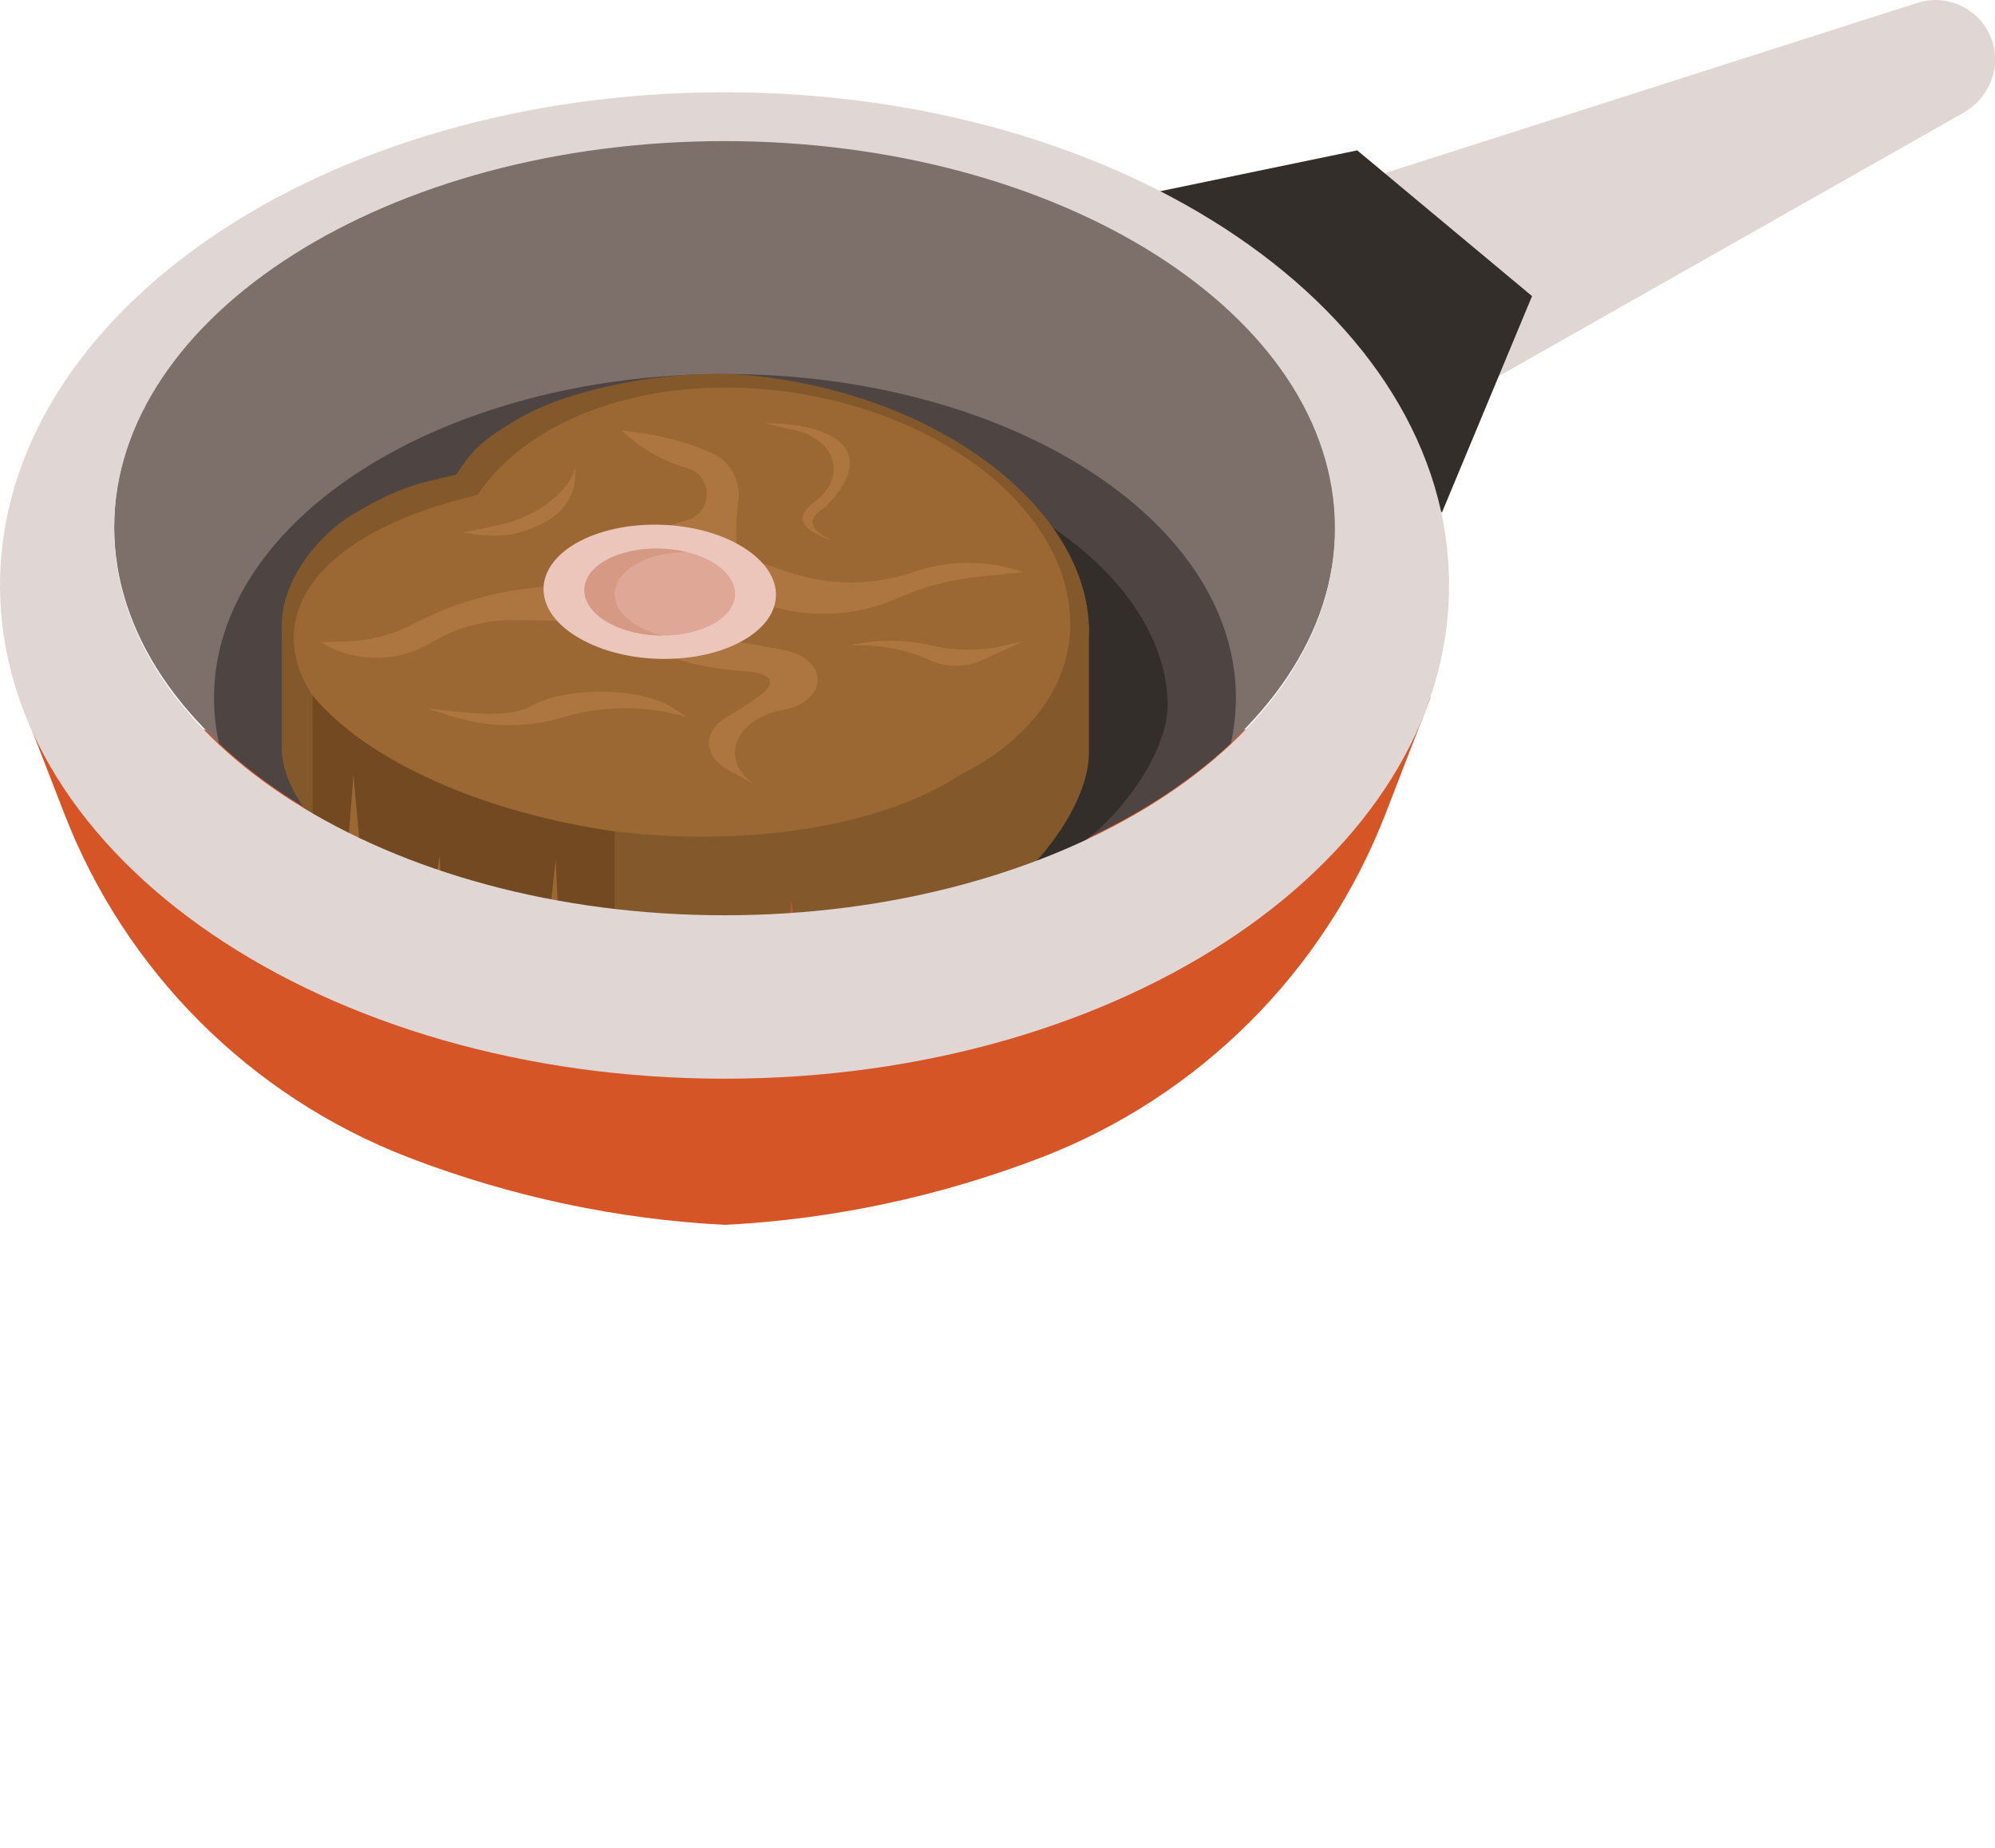 <?xml version="1.0" encoding="utf-8"?>
<!-- Generator: Adobe Illustrator 25.0.0, SVG Export Plug-In . SVG Version: 6.00 Build 0)  -->
<svg version="1.1" id="publicdomainvectors.org" xmlns="http://www.w3.org/2000/svg" xmlns:xlink="http://www.w3.org/1999/xlink"
	 x="0px" y="0px" viewBox="0 0 473.6 438.7" style="enable-background:new 0 0 473.6 438.7;" xml:space="preserve">
<style type="text/css">
	.st0{fill-rule:evenodd;clip-rule:evenodd;fill:#E0D7D4;}
	.st1{fill-rule:evenodd;clip-rule:evenodd;fill:#342E2A;}
	.st2{fill-rule:evenodd;clip-rule:evenodd;fill:#D55527;}
	.st3{fill-rule:evenodd;clip-rule:evenodd;fill:#7D706A;}
	.st4{fill-rule:evenodd;clip-rule:evenodd;fill:#4E4542;}
	.st5{fill-rule:evenodd;clip-rule:evenodd;fill:#F5EAE7;}
	.st6{fill-rule:evenodd;clip-rule:evenodd;fill:#DEA796;}
	.st7{fill-rule:evenodd;clip-rule:evenodd;fill:#ECC6BA;}
	.st8{fill-rule:evenodd;clip-rule:evenodd;fill:#953F20;}
	.st9{fill-rule:evenodd;clip-rule:evenodd;fill:#732A14;}
	.st10{fill-rule:evenodd;clip-rule:evenodd;fill:#B65838;}
	.st11{fill-rule:evenodd;clip-rule:evenodd;fill:#D47D60;}
	.st12{fill-rule:evenodd;clip-rule:evenodd;fill:#D59984;}
	.st13{fill-rule:evenodd;clip-rule:evenodd;fill:#83592C;}
	.st14{fill-rule:evenodd;clip-rule:evenodd;fill:#724920;}
	.st15{fill-rule:evenodd;clip-rule:evenodd;fill:#9B6833;}
	.st16{fill-rule:evenodd;clip-rule:evenodd;fill:#AD7640;}
</style>
<path class="st0" d="M324.7,42.4L455.1,0.7c7.1-2.3,14.7,1.3,17.5,8.1c2.8,6.8-0.2,14.5-6.7,18.1L343.1,96.5L324.7,42.4z"/>
<polygon class="st1" points="272.5,46 322.2,35.7 363.7,70.3 342.3,121.7 "/>
<path class="st2" d="M4.6,165.7L15.2,193c14.5,37.6,44.2,67.3,81.8,81.8c24.2,9.3,49.6,14.7,75.1,16c25.5-1.3,50.9-6.7,75.1-16
	c37.6-14.5,67.3-44.2,81.8-81.8l10.6-27.4C117.6,202.5,226.6,202.5,4.6,165.7z"/>
<path class="st3" d="M172.1,216.9c79.8,0,144.9-41.3,144.9-91.9c0-50.6-65.1-91.9-144.9-91.9C92.2,33.1,27.1,74.4,27.1,125
	C27.1,175.6,92.2,216.9,172.1,216.9z"/>
<path class="st4" d="M292.2,176.5c-26.1,24.4-70.1,40.5-120.1,40.5c-50,0-94.1-16.1-120.1-40.5c-0.8-3.5-1.2-7.1-1.2-10.8
	c0-42.5,54.3-76.9,121.3-76.9c67,0,121.3,34.4,121.3,76.9C293.4,169.3,293,172.9,292.2,176.5z"/>
<g>
	<path class="st5" d="M69.7-519.3c19.8-11.5,27-12.5,43.4-16.3c6.6-9.4,8.5-13.6,28.3-25.1c19.8-11.5,63.8-21.5,100.4-17.9
		c36.6,3.6,73.5,16.4,102,37.7c28.5,21.3,43.1,47.1,43.8,71.4c0.7,24.3-25.4,54.6-40,63.1c-14.6,8.4-3.6,2.1-5.5,3
		c-1.7,1.1,9.4-5.3-5.2,3.2c-14.6,8.4-67.2,23.5-109.3,23.1c-42.1-0.4-86.7-8.9-123.5-25.3c-36.9-16.4-59.1-37.7-65.3-58.8
		C32.5-482.4,49.9-507.8,69.7-519.3z"/>
	<path class="st6" d="M44-503c13.9-7.2,21.1-8.5,34.9-11.7c6.6-9.4,8.5-13.6,28.3-25.1c19.8-11.5,63.8-21.5,100.4-17.9
		c36.6,3.6,73.5,16.4,102,37.7c7.2,5.4,13.5,11.1,19,16.9h24.9v54.4c0.7,24.3-25.4,54.6-40,63.1c-14.6,8.4-3.6,2.1-5.5,3
		c-1.7,1.1,9.4-5.3-5.2,3.2c-14.6,8.4-67.2,23.5-109.3,23.1c-42.1-0.4-86.7-8.9-123.5-25.3C33-397.9,10.8-419.2,4.6-440.3
		c-0.8-2.7-1.2-5.4-1.3-8.2h0v-0.9V-503H44z"/>
	<path class="st7" d="M35.6-551.8c19.8-11.5,27-12.5,43.4-16.3c6.6-9.4,8.5-13.6,28.3-25.1c19.8-11.5,63.8-21.5,100.4-17.9
		c36.6,3.6,73.5,16.4,102,37.7c28.5,21.3,43.1,47.1,43.8,71.4c0.7,24.3-25.4,54.6-40,63.1c-14.6,8.4-3.6,2.1-5.5,3
		c-1.7,1.1,9.4-5.3-5.2,3.2c-14.6,8.4-67.2,23.5-109.3,23.1c-42.1-0.4-86.7-8.9-123.5-25.3C33-451.4,10.8-472.7,4.6-493.8
		C-1.6-514.9,15.8-540.3,35.6-551.8z"/>
	<path class="st8" d="M147.6-359.7c-27.3-4-54.1-11.2-77.7-21.8c-24.2-10.8-42.1-23.7-53.3-37.3v-53.4l131.1,20V-359.7z"/>
	<path class="st9" d="M123.8-364.1c-1.9-0.4-3.8-0.8-5.6-1.3l3.9-35.7L123.8-364.1L123.8-364.1z M72.6-380.3
		c-0.9-0.4-1.8-0.8-2.7-1.2c-0.5-0.2-1.1-0.5-1.6-0.7l3.6-20.4L72.6-380.3L72.6-380.3z M37.8-399.5c-2.1-1.5-4.1-3-6-4.5l2.6-34
		L37.8-399.5z"/>
	<path class="st10" d="M82.5-557.8c-15.6,3.9-29.8,9.2-41.7,16.1C22.2-531,10.6-517.3,8.6-501.9c-1.3,10.3,1.7,20.3,7.9,29.7
		c11.2,13.6,29.1,26.5,53.3,37.3c23.6,10.5,50.4,17.8,77.7,21.8c8.1,0.9,16.4,1.6,24.6,1.9c37.1,1.5,74.2-3.3,104-15.5
		c5.8-2.4,11.4-5,16.4-8c1.7-1,3.4-2,5-3.1c0.2-0.1,0.5-0.3,0.7-0.4c0.2-0.1,0.5-0.2,0.7-0.4c1.8-0.9,3.6-1.9,5.3-2.9
		c5.1-2.9,9.7-6.1,13.8-9.5c21.1-17.2,29.4-38.6,26.8-60c-2.6-21.4-16.1-42.8-38.6-59.9c-14.1-10.7-32-19.9-52.2-26.1
		c-20.2-6.2-42.8-9.5-66.1-8.5c-26.8,1.1-50.4,7.9-69,18.6c-11.9,6.9-21.2,15.1-27.9,24.1c-0.9,1.2-1.7,2.3-2.5,3.5
		C86.5-558.8,84.5-558.3,82.5-557.8z"/>
	<path class="st11" d="M212.5-590.3c3.5,0.8,7,1.5,10.5,2.3c20.5,3,26.6,20.6,11.2,32c-2.4,1.9-13.1,9.5,7.9,16.5
		c-16.3-7.5-4-13.5-2.8-14.7C260.3-575.1,248.2-590.3,212.5-590.3L212.5-590.3z M82.1-543l15-3.2c10.1-2.1,19.2-6.9,26.3-13.6
		c3.3-3.1,5.7-6.9,7.1-11.1l-0.2,4.4c-0.3,7.5-4.8,14.5-11.9,18.5C105.8-540.8,95.9-540.4,82.1-543L82.1-543z M212.1-529.5l10.7,3.7
		c17.7,6,36.8,6,54.5,0c15.4-5.3,32-5.3,47.4,0l-20.3,2.1c-11.5,1.2-22.8,4.2-33.4,9c-20.8,9.3-44.5,9.3-65.3,0L212.1-529.5
		L212.1-529.5z M66.6-466.4l12.1,3.6c15.1,4.6,31.3,4.6,46.4,0c17.6-5.3,36.4-5.3,54,0l-6.6-4.2c-14.6-9.3-48.3-9.2-62.9,0.1
		C97.6-461.6,74.3-466.3,66.6-466.4L66.6-466.4z M161.8-543.4l17.3-4.9c5.1-1.4,8.6-6.1,8.6-11.4c0-5.3-3.5-10-8.6-11.4
		c-10.6-3-20.3-8.6-28.3-16.3l6,0.8c11.2,1.5,22.1,4.4,32.5,8.7c8.3,3.4,13.2,12,12,20.9c-1.2,9-1.2,18.2,0,27.2L161.8-543.4
		L161.8-543.4z M200.4-495.6l20.4,3.7c8.8,1.6,14.8,6.9,14.8,13.1c0,6.1-6.1,11.5-14.8,13.1c-9.9,1.8-17.6,7-20.2,13.6
		c-2.6,6.6,0.2,13.7,7.4,18.6l-11.6-6.6c-4.9-2.8-7.8-7-7.8-11.3c0-4.4,2.9-8.5,7.8-11.3c5.8-3.3,11.3-7,16.2-10.9
		c2.4-1.9,6.4-7.7-8.1-8.8c-26-2.1-32.4-6.8-37.7-8.3L200.4-495.6L200.4-495.6z M134.5-504.4l-29.7-0.5c-12.8-0.2-25.5,3.2-36.5,9.8
		c-14.8,8.9-33.2,8.9-48,0l11.3-0.5c10.2-0.4,20.2-3.1,29.3-7.9c18.6-9.8,39.1-15.3,60.1-16.1L134.5-504.4L134.5-504.4z
		 M324.7-495.6l-7.2,1.7c-10.8,2.5-22.2,2.5-32.9,0c-11.4-2.6-23.5-2.6-34.9,0h4.3c10.6,0,21.1,2.2,30.3,6.5
		c6.9,3.2,15.4,3.2,22.3,0L324.7-495.6z"/>
	<path class="st7" d="M130.8-538.2c19.3-11.1,51.2-10.8,71.3,0.9c20.1,11.6,20.8,30,1.5,41.2c-19.3,11.2-51.2,10.8-71.3-0.8
		C112.2-508.6,111.5-527,130.8-538.2z"/>
	<path class="st6" d="M143.6-530.8c12.5-7.2,33.2-7,46.2,0.6c13,7.5,13.5,19.5,1,26.7c-12.5,7.2-33.2,7-46.2-0.5
		C131.6-511.6,131.1-523.6,143.6-530.8z"/>
	<path class="st12" d="M143.6-530.8c9.4-5.4,23.5-6.6,35.4-3.7c-8.2,0-16.2,1.7-22.3,5.3c-12.5,7.2-12.1,19.2,0.9,26.7
		c3.2,1.9,6.9,3.3,10.8,4.2c-8.6,0-17.2-2-23.9-5.8C131.6-511.6,131.1-523.6,143.6-530.8z"/>
	<polygon class="st10" points="268.4,-428.9 279.2,-423.5 281.9,-389 286.1,-425.8 279.6,-433.6 	"/>
	<polygon class="st10" points="320.5,-458.7 334.3,-458.1 335.2,-444.8 339.2,-464.5 322.7,-467.2 	"/>
	<path class="st10" d="M98.8-571.6l1.6-3c4.2-8.2,10.8-14.8,19-19l-1.4,1.8c-4.6,5.9-6.6,13.4-5.6,20.8L98.8-571.6z"/>
	<path class="st10" d="M66.6-553.1l-5.7,0.4c-12.1,0.9-24,4.1-34.9,9.4l5.6-1.1c10.5-2,21.3-2,31.8,0L66.6-553.1z"/>
	<polygon class="st10" points="222.8,-358 224.1,-383.3 228.2,-358.7 	"/>
	<polygon class="st10" points="322,-391.8 324.3,-407.5 327.3,-396.8 	"/>
	<polygon class="st10" points="44.2,-454.3 46.1,-431.6 49.7,-450.1 82.1,-438 85.2,-399.3 88.6,-433.6 54.7,-461.1 	"/>
</g>
<path class="st1" d="M103.3,139.4c10.9-6.3,14.8-6.8,23.7-8.9c3.6-5.2,4.6-7.4,15.5-13.7c10.9-6.3,34.9-11.8,54.9-9.8
	c20,2,40.2,9,55.8,20.6c15.6,11.7,23.6,25.7,24,39c0.4,13.3-13.9,29.9-21.9,34.5c-8,4.6-2,1.1-3,1.7c-0.9,0.6,5.1-2.9-2.9,1.7
	c-8,4.6-36.8,12.9-59.8,12.6c-23-0.2-47.4-4.9-67.6-13.9c-20.2-9-32.4-20.6-35.7-32.2C82.9,159.5,92.4,145.7,103.3,139.4z"/>
<path class="st13" d="M89.2,148.3c7.6-3.9,11.6-4.6,19.1-6.4c3.6-5.2,4.6-7.4,15.5-13.7c10.9-6.3,34.9-11.8,54.9-9.8
	c20,2,40.2,9,55.8,20.6c3.9,2.9,7.4,6.1,10.4,9.3h13.6v29.8c0.4,13.3-13.9,29.9-21.9,34.5c-8,4.6-2,1.1-3,1.7
	c-0.9,0.6,5.1-2.9-2.9,1.7c-8,4.6-36.8,12.9-59.8,12.6c-23-0.2-47.4-4.9-67.6-13.9c-20.2-9-32.4-20.6-35.7-32.2
	c-0.4-1.5-0.7-3-0.7-4.5h0v-0.5v-29.3H89.2z"/>
<path class="st13" d="M84.6,121.6c10.9-6.3,14.8-6.8,23.7-8.9c3.6-5.2,4.6-7.4,15.5-13.7c10.9-6.3,34.9-11.8,54.9-9.8
	c20,2,40.2,9,55.8,20.6c15.6,11.7,23.6,25.7,24,39c0.4,13.3-13.9,29.9-21.9,34.5c-8,4.6-2,1.1-3,1.6c-0.9,0.6,5.1-2.9-2.9,1.7
	c-8,4.6-36.8,12.9-59.8,12.7c-23-0.2-47.4-4.9-67.6-13.9c-20.2-9-32.4-20.6-35.7-32.2C64.2,141.7,73.8,127.8,84.6,121.6z"/>
<path class="st14" d="M145.9,226.7c-14.9-2.2-29.6-6.2-42.5-11.9c-13.3-5.9-23.1-13-29.2-20.4v-29.2l71.7,10.9V226.7z"/>
<path class="st15" d="M132.9,224.3c-1-0.2-2.1-0.5-3.1-0.7l2.1-19.5L132.9,224.3L132.9,224.3z M104.8,215.4c-0.5-0.2-1-0.4-1.5-0.6
	c-0.3-0.1-0.6-0.3-0.9-0.4l2-11.2L104.8,215.4L104.8,215.4z M85.8,204.9c-1.1-0.8-2.2-1.6-3.3-2.5l1.4-18.6L85.8,204.9z"/>
<path class="st15" d="M110.3,118.3c-8.5,2.1-16.3,5.1-22.8,8.8c-10.2,5.9-16.5,13.3-17.6,21.8c-0.7,5.6,0.9,11.1,4.3,16.2
	c6.1,7.4,15.9,14.5,29.2,20.4c12.9,5.8,27.6,9.7,42.5,11.9c4.5,0.5,9,0.9,13.5,1.1c20.3,0.8,40.6-1.8,56.9-8.5
	c3.2-1.3,6.2-2.8,9-4.4c0.9-0.5,1.8-1.1,2.7-1.7c0.1-0.1,0.2-0.2,0.4-0.2c0.1-0.1,0.3-0.1,0.4-0.2c1-0.5,2-1,2.9-1.6
	c2.8-1.6,5.3-3.3,7.5-5.2c11.5-9.4,16.1-21.1,14.6-32.8c-1.4-11.7-8.8-23.4-21.1-32.8c-7.7-5.8-17.5-10.9-28.6-14.3
	c-11.1-3.4-23.4-5.2-36.2-4.7c-14.6,0.6-27.6,4.3-37.8,10.2c-6.5,3.8-11.6,8.3-15.3,13.2c-0.5,0.6-0.9,1.3-1.4,1.9
	C112.5,117.8,111.4,118,110.3,118.3z"/>
<path class="st16" d="M181.4,100.5c1.9,0.4,3.8,0.8,5.7,1.3c11.2,1.7,14.5,11.3,6.1,17.5c-1.3,1.1-7.2,5.2,4.3,9
	c-8.9-4.1-2.2-7.4-1.5-8C207.6,108.8,201,100.5,181.4,100.5L181.4,100.5z M110.1,126.4l8.2-1.7c5.5-1.2,10.5-3.7,14.4-7.5
	c1.8-1.7,3.1-3.8,3.9-6.1l-0.1,2.4c-0.2,4.1-2.6,7.9-6.5,10.1C123,127.6,117.6,127.8,110.1,126.4L110.1,126.4z M181.2,133.8l5.9,2
	c9.7,3.3,20.2,3.3,29.8,0c8.4-2.9,17.5-2.9,25.9,0l-11.1,1.2c-6.3,0.7-12.5,2.3-18.3,4.9c-11.4,5.1-24.4,5.1-35.7,0L181.2,133.8
	L181.2,133.8z M101.6,168.3l6.6,2c8.3,2.5,17.1,2.5,25.4,0c9.6-2.9,19.9-2.9,29.6,0l-3.6-2.3c-8-5.1-26.4-5-34.4,0.1
	C118.5,171,105.8,168.4,101.6,168.3L101.6,168.3z M153.6,126.2l9.5-2.7c2.8-0.8,4.7-3.3,4.7-6.2c0-2.9-1.9-5.4-4.7-6.2
	c-5.8-1.6-11.1-4.7-15.5-8.9l3.3,0.4c6.1,0.8,12.1,2.4,17.8,4.8c4.5,1.9,7.2,6.6,6.6,11.4c-0.7,4.9-0.7,10,0,14.9L153.6,126.2
	L153.6,126.2z M174.8,152.3l11.2,2c4.8,0.9,8.1,3.8,8.1,7.1c0,3.3-3.3,6.3-8.1,7.1c-5.4,1-9.6,3.8-11,7.5c-1.4,3.6,0.1,7.5,4,10.2
	l-6.4-3.6c-2.7-1.5-4.3-3.8-4.3-6.2c0-2.4,1.6-4.7,4.3-6.2c3.2-1.8,6.2-3.8,8.9-6c1.3-1.1,3.5-4.2-4.4-4.8
	c-14.2-1.1-17.7-3.7-20.6-4.6L174.8,152.3L174.8,152.3z M138.7,147.5l-16.3-0.3c-7-0.1-13.9,1.7-19.9,5.3c-8.1,4.9-18.2,4.9-26.3,0
	l6.2-0.2c5.6-0.2,11.1-1.7,16-4.3c10.2-5.3,21.4-8.3,32.9-8.8L138.7,147.5L138.7,147.5z M242.8,152.3l-3.9,0.9
	c-5.9,1.4-12.1,1.4-18,0c-6.2-1.4-12.9-1.4-19.1,0h2.4c5.8,0,11.5,1.2,16.6,3.6c3.8,1.7,8.4,1.7,12.2,0L242.8,152.3z"/>
<path class="st7" d="M136.7,129c10.6-6.1,28-5.9,39,0.5c11,6.4,11.4,16.4,0.8,22.5c-10.6,6.1-28,5.9-39-0.5
	C126.5,145.2,126.2,135.1,136.7,129z"/>
<path class="st6" d="M143.7,133.1c6.8-3.9,18.2-3.8,25.3,0.3c7.1,4.1,7.4,10.7,0.5,14.6c-6.9,4-18.2,3.8-25.3-0.3
	C137.1,143.6,136.9,137,143.7,133.1z"/>
<path class="st12" d="M143.7,133.1c5.2-3,12.9-3.6,19.4-2c-4.5,0-8.9,0.9-12.2,2.9c-6.8,4-6.6,10.5,0.5,14.6c1.8,1,3.8,1.8,5.9,2.3
	c-4.7,0-9.4-1.1-13.1-3.2C137.1,143.6,136.9,137,143.7,133.1z"/>
<polygon class="st10" points="187,227.6 187.8,213.8 190,227.2 "/>
<path class="st0" d="M172,21.9C77,21.9,0,74.3,0,139c0,64.7,77,117.1,172,117.1s172-52.4,172-117.1C344.1,74.3,267.1,21.9,172,21.9z
	 M172,217.3c-79.8,0-144.9-41.3-144.9-91.9c0-50.6,65.1-91.9,144.9-91.9c79.8,0,144.9,41.3,144.9,91.9
	C317,176,251.9,217.3,172,217.3z"/>
</svg>
